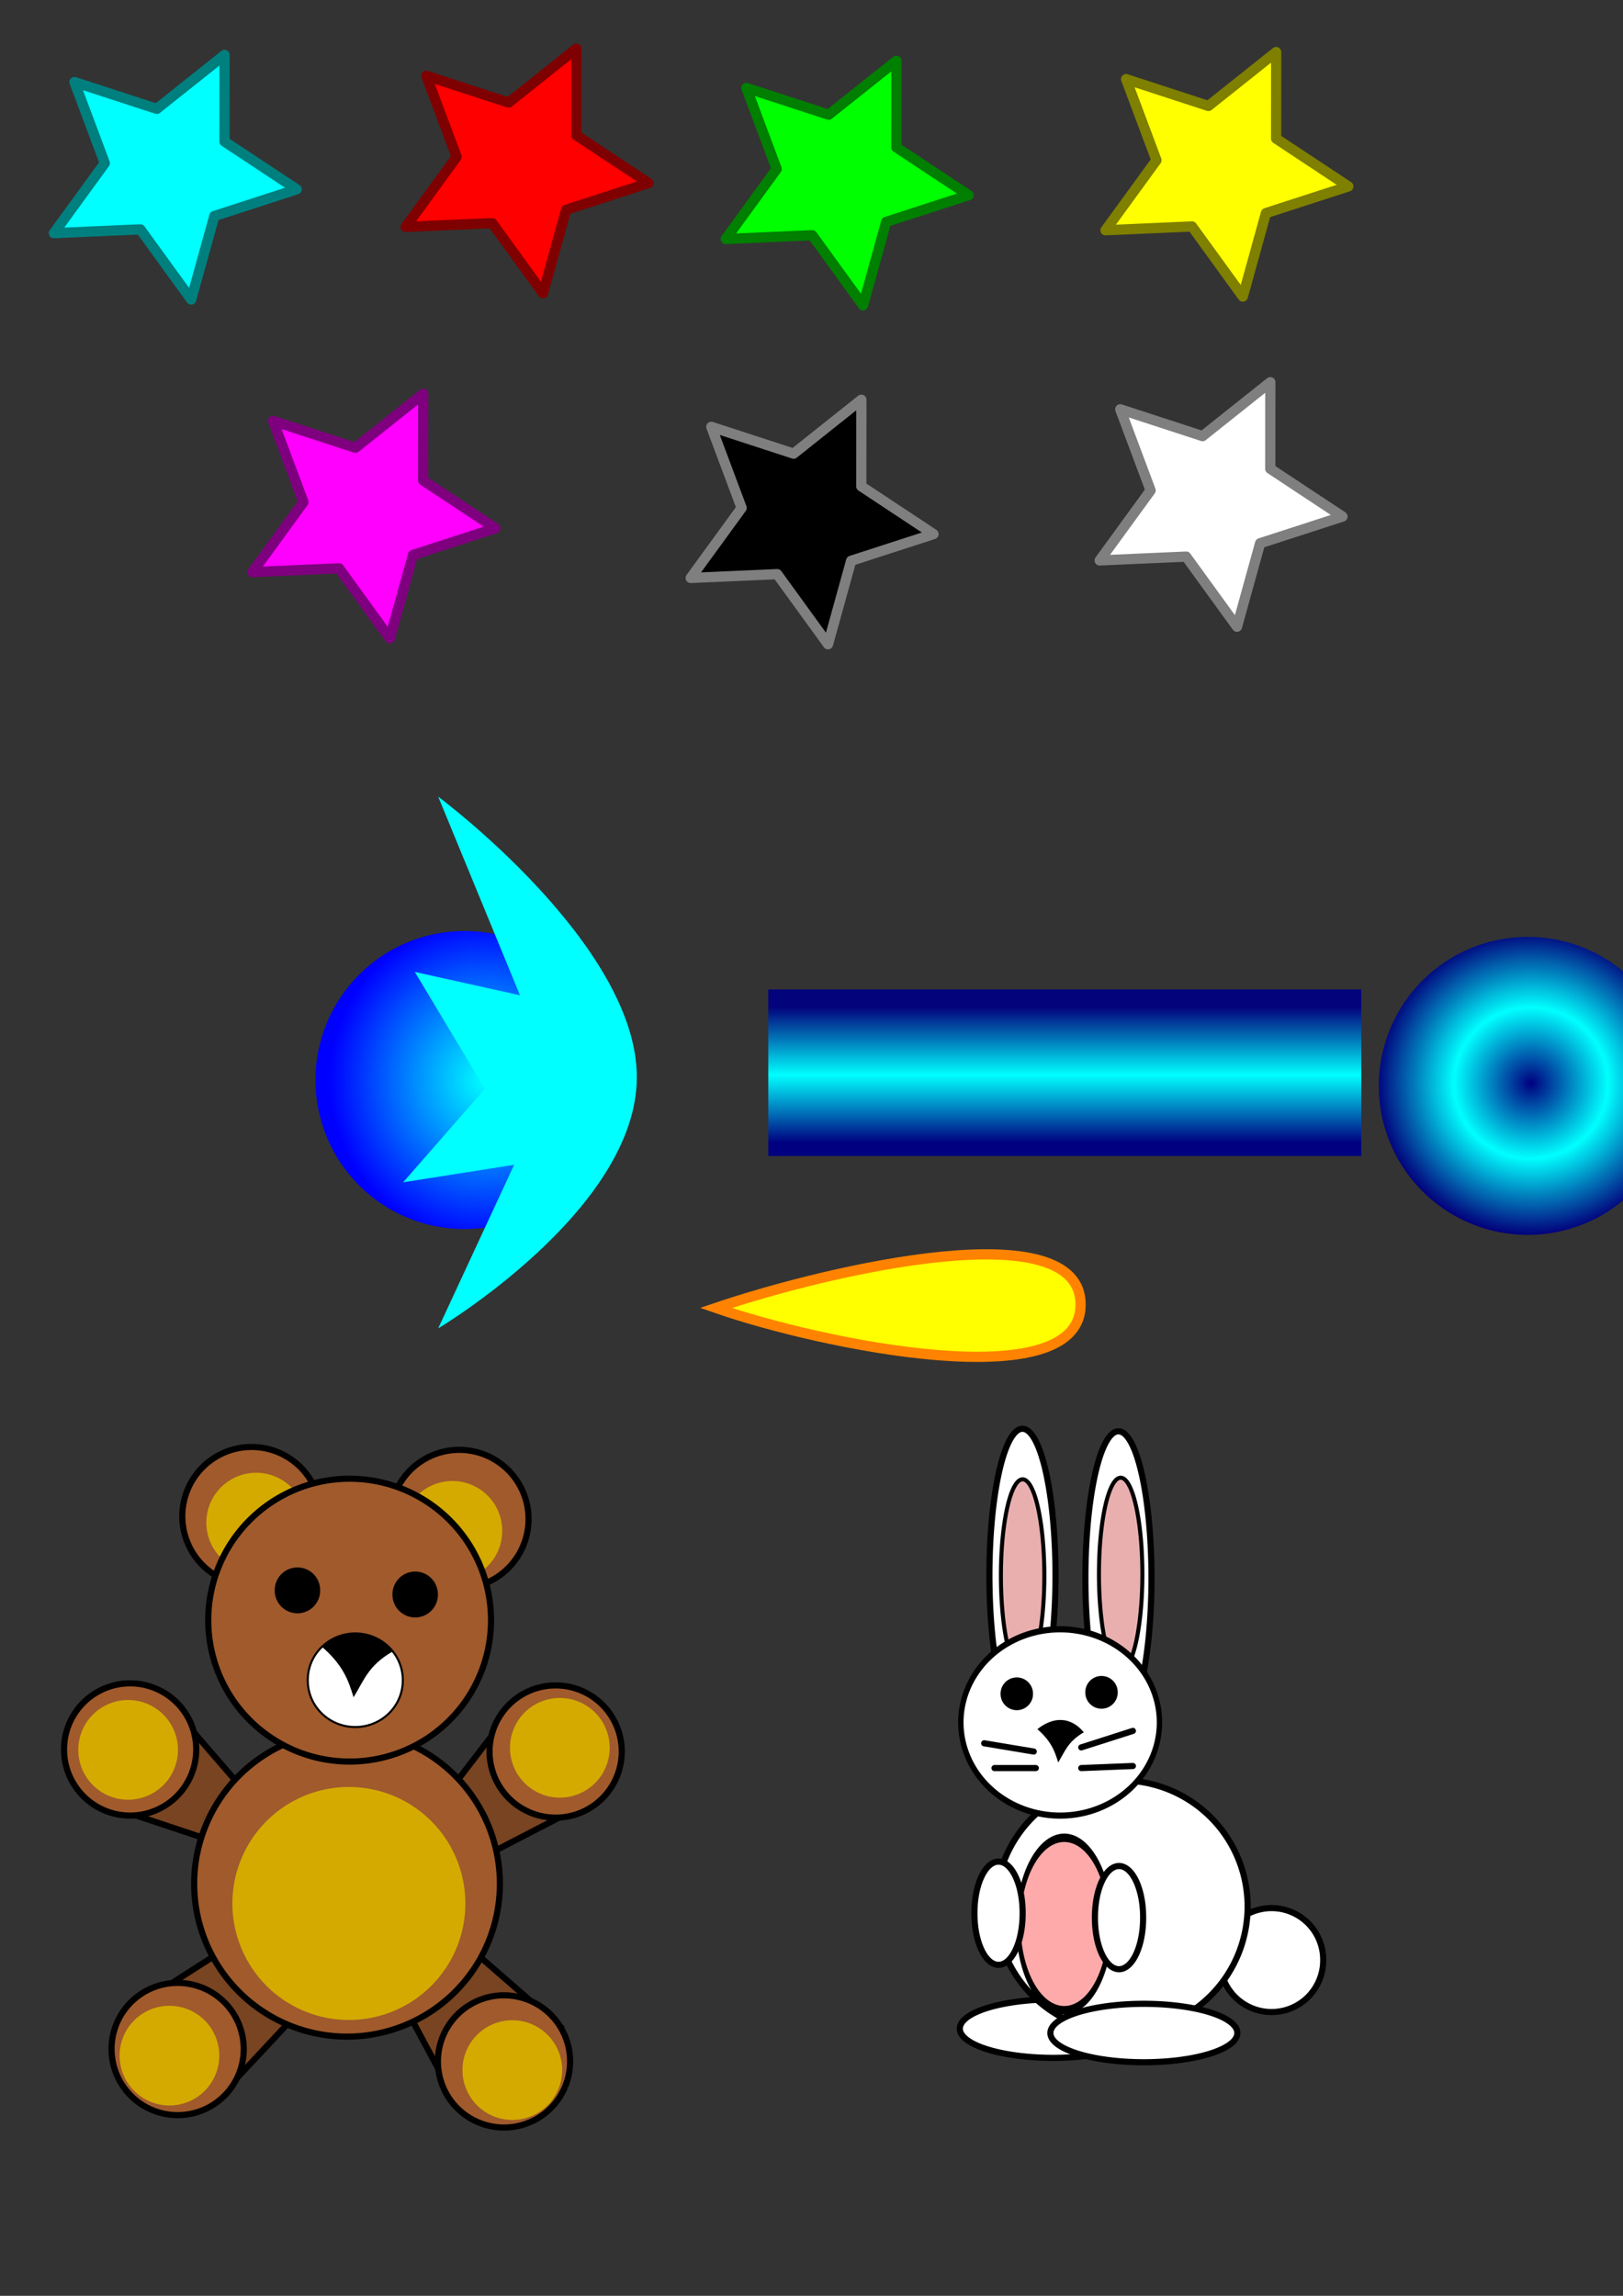 <?xml version="1.0" encoding="UTF-8" standalone="no"?>
<!-- Created with Inkscape (http://www.inkscape.org/) -->
<svg
   xmlns:dc="http://purl.org/dc/elements/1.1/"
   xmlns:cc="http://web.resource.org/cc/"
   xmlns:rdf="http://www.w3.org/1999/02/22-rdf-syntax-ns#"
   xmlns:svg="http://www.w3.org/2000/svg"
   xmlns="http://www.w3.org/2000/svg"
   xmlns:xlink="http://www.w3.org/1999/xlink"
   xmlns:sodipodi="http://sodipodi.sourceforge.net/DTD/sodipodi-0.dtd"
   xmlns:inkscape="http://www.inkscape.org/namespaces/inkscape"
   width="210mm"
   height="297mm"
   id="svg2"
   sodipodi:version="0.32"
   inkscape:version="0.44.1"
   sodipodi:docbase="D:\fenix\iparty"
   sodipodi:docname="tiros.svg">
  <rect width="100%" height="100%" fill="#333333" stroke="none"/>
  <defs
     id="defs4">
    <linearGradient
       id="linearGradient18917">
      <stop
         id="stop18919"
         offset="0"
         style="stop-color:navy;stop-opacity:1;" />
      <stop
         style="stop-color:aqua;stop-opacity:1;"
         offset="0.5"
         id="stop18921" />
      <stop
         id="stop18923"
         offset="1"
         style="stop-color:navy;stop-opacity:0" />
    </linearGradient>
    <linearGradient
       id="linearGradient17129">
      <stop
         style="stop-color:navy;stop-opacity:1;"
         offset="0"
         id="stop17131" />
      <stop
         id="stop17137"
         offset="0.5"
         style="stop-color:aqua;stop-opacity:1;" />
      <stop
         style="stop-color:navy;stop-opacity:0.948;"
         offset="1"
         id="stop17133" />
    </linearGradient>
    <linearGradient
       id="linearGradient17090">
      <stop
         style="stop-color:aqua;stop-opacity:1;"
         offset="0"
         id="stop17092" />
      <stop
         style="stop-color:blue;stop-opacity:1;"
         offset="1"
         id="stop17094" />
    </linearGradient>
    <radialGradient
       inkscape:collect="always"
       xlink:href="#linearGradient17090"
       id="radialGradient17098"
       cx="237.913"
       cy="529.047"
       fx="237.913"
       fy="529.047"
       r="72.857"
       gradientUnits="userSpaceOnUse"
       gradientTransform="matrix(1.041,-4.104224e-2,4.238781e-2,1.076,-33.036,-31.199)" />
    <linearGradient
       inkscape:collect="always"
       xlink:href="#linearGradient17129"
       id="linearGradient17135"
       x1="506.429"
       y1="558.791"
       x2="506.429"
       y2="492.362"
       gradientUnits="userSpaceOnUse"
       gradientTransform="matrix(1.109,0,0,1,-41.062,0)" />
    <radialGradient
       inkscape:collect="always"
       xlink:href="#linearGradient17129"
       id="radialGradient18030"
       cx="760"
       cy="529.505"
       fx="760"
       fy="529.505"
       r="75.357"
       gradientUnits="userSpaceOnUse"
       gradientTransform="matrix(-1.895713e-2,-0.981,1,-1.93198e-2,245.001,1285.329)" />
  </defs>
  <sodipodi:namedview
     id="base"
     pagecolor="#ffffff"
     bordercolor="#666666"
     borderopacity="1.0"
     inkscape:pageopacity="0.0"
     inkscape:pageshadow="2"
     inkscape:zoom="0.35"
     inkscape:cx="-134.75652"
     inkscape:cy="720.14975"
     inkscape:document-units="px"
     inkscape:current-layer="layer1"
     inkscape:window-width="942"
     inkscape:window-height="573"
     inkscape:window-x="121"
     inkscape:window-y="20"
     showguides="true"
     inkscape:guide-bbox="true" />
  <g
     inkscape:label="Capa 1"
     inkscape:groupmode="layer"
     id="layer1">
    <path
       sodipodi:type="arc"
       style="opacity:1;fill:white;fill-opacity:1;stroke:black;stroke-width:3;stroke-linecap:round;stroke-linejoin:round;stroke-miterlimit:4;stroke-dasharray:none;stroke-opacity:1"
       id="path14417"
       sodipodi:cx="508.57144"
       sodipodi:cy="933.07648"
       sodipodi:rx="45.714287"
       sodipodi:ry="14.285714"
       d="M 554.286 933.076 A 45.714 14.286 0 1 1  462.857,933.076 A 45.714 14.286 0 1 1  554.286 933.076 z"
       transform="translate(6.53,58.813)"
       inkscape:export-filename="D:\fenix\iparty\conejo.png"
       inkscape:export-xdpi="24.902863"
       inkscape:export-ydpi="24.902863" />
    <path
       style="fill:#784421;fill-opacity:1;fill-rule:evenodd;stroke:black;stroke-width:3;stroke-linecap:butt;stroke-linejoin:miter;stroke-opacity:1;stroke-miterlimit:4;stroke-dasharray:none"
       d="M 63.64,982.662 L 112.632,951.347 L 148.492,981.146 L 112.127,1020.037 L 63.64,982.662 z "
       id="path9021"
       sodipodi:nodetypes="ccccc"
       inkscape:export-filename="D:\fenix\iparty\oso.png"
       inkscape:export-xdpi="16.319647"
       inkscape:export-ydpi="16.319647" />
    <path
       style="fill:#784421;fill-opacity:1;fill-rule:evenodd;stroke:black;stroke-width:3;stroke-linecap:butt;stroke-linejoin:miter;stroke-opacity:1;stroke-miterlimit:4;stroke-dasharray:none"
       d="M 227.284,950.337 L 273.751,990.743 L 223.244,1028.119 L 193.949,973.57 L 227.284,950.337 z "
       id="path9023"
       inkscape:export-filename="D:\fenix\iparty\oso.png"
       inkscape:export-xdpi="16.319647"
       inkscape:export-ydpi="16.319647" />
    <path
       style="fill:#784421;fill-opacity:1;fill-rule:evenodd;stroke:black;stroke-width:3;stroke-linecap:butt;stroke-linejoin:miter;stroke-opacity:1;stroke-miterlimit:4;stroke-dasharray:none"
       d="M 252.033,833.664 L 290.924,879.626 L 234.355,908.921 L 215.162,881.646 L 252.033,833.664 z "
       id="path9025"
       sodipodi:nodetypes="ccccc"
       inkscape:export-filename="D:\fenix\iparty\oso.png"
       inkscape:export-xdpi="16.319647"
       inkscape:export-ydpi="16.319647" />
    <path
       style="fill:#784421;fill-opacity:1;fill-rule:evenodd;stroke:black;stroke-width:3;stroke-linecap:butt;stroke-linejoin:miter;stroke-opacity:1;stroke-miterlimit:4;stroke-dasharray:none"
       d="M 123.239,879.626 C 119.198,875.585 83.338,833.664 83.338,833.664 L 54.548,883.667 L 112.127,902.86 L 123.239,879.626 z "
       id="path9027"
       sodipodi:nodetypes="ccccc"
       inkscape:export-filename="D:\fenix\iparty\oso.png"
       inkscape:export-xdpi="16.319647"
       inkscape:export-ydpi="16.319647" />
    <path
       sodipodi:type="arc"
       style="opacity:1;fill:#a05a2c;fill-opacity:1;stroke:black;stroke-width:2.148;stroke-linecap:round;stroke-linejoin:round;stroke-miterlimit:4;stroke-dasharray:none;stroke-opacity:1"
       id="path8118"
       sodipodi:cx="258.59906"
       sodipodi:cy="789.72253"
       sodipodi:rx="24.243662"
       sodipodi:ry="24.243662"
       d="M 282.843 789.723 A 24.244 24.244 0 1 1  234.355,789.723 A 24.244 24.244 0 1 1  282.843 789.723 z"
       transform="matrix(1.397,0,0,1.397,-136.653,-360.482)"
       inkscape:export-filename="D:\fenix\iparty\oso.png"
       inkscape:export-xdpi="16.319647"
       inkscape:export-ydpi="16.319647" />
    <path
       sodipodi:type="star"
       style="opacity:1;fill:red;fill-opacity:1;stroke:#7f0000;stroke-width:5;stroke-linecap:round;stroke-linejoin:round;stroke-miterlimit:4;stroke-dasharray:none;stroke-opacity:1"
       id="path1876"
       sodipodi:sides="5"
       sodipodi:cx="228.57143"
       sodipodi:cy="146.6479"
       sodipodi:r1="63.438866"
       sodipodi:r2="31.260326"
       sodipodi:arg1="0.13552771"
       sodipodi:arg2="0.76384624"
       inkscape:flatsided="false"
       inkscape:rounded="0"
       inkscape:randomized="0"
       d="M 291.429,155.219 L 251.147,168.271 L 239.843,209.077 L 214.983,174.8 L 172.681,176.66 L 197.598,142.424 L 182.757,102.767 L 223.017,115.885 L 256.147,89.516 L 256.112,131.859 L 291.429,155.219 z "
       transform="translate(25.714,-65.714)"
       inkscape:export-filename="D:\fenix\iparty\estrella2.png"
       inkscape:export-xdpi="18.182142"
       inkscape:export-ydpi="18.182142" />
    <path
       sodipodi:type="star"
       style="opacity:1;fill:yellow;fill-opacity:1;stroke:#7f7f00;stroke-width:5;stroke-linecap:round;stroke-linejoin:round;stroke-miterlimit:4;stroke-dasharray:none;stroke-opacity:1"
       id="path2766"
       sodipodi:sides="5"
       sodipodi:cx="228.57143"
       sodipodi:cy="146.6479"
       sodipodi:r1="63.438866"
       sodipodi:r2="31.260326"
       sodipodi:arg1="0.13552771"
       sodipodi:arg2="0.76384624"
       inkscape:flatsided="false"
       inkscape:rounded="0"
       inkscape:randomized="0"
       d="M 291.429,155.219 L 251.147,168.271 L 239.843,209.077 L 214.983,174.8 L 172.681,176.66 L 197.598,142.424 L 182.757,102.767 L 223.017,115.885 L 256.147,89.516 L 256.112,131.859 L 291.429,155.219 z "
       transform="translate(367.945,-64.077)"
       inkscape:export-filename="D:\fenix\iparty\estrella4.png"
       inkscape:export-xdpi="18.182142"
       inkscape:export-ydpi="18.182142" />
    <path
       sodipodi:type="star"
       style="opacity:1;fill:lime;fill-opacity:1;stroke:#007f00;stroke-width:5;stroke-linecap:round;stroke-linejoin:round;stroke-miterlimit:4;stroke-dasharray:none;stroke-opacity:1"
       id="path2768"
       sodipodi:sides="5"
       sodipodi:cx="228.57143"
       sodipodi:cy="146.6479"
       sodipodi:r1="63.438866"
       sodipodi:r2="31.260326"
       sodipodi:arg1="0.13552771"
       sodipodi:arg2="0.76384624"
       inkscape:flatsided="false"
       inkscape:rounded="0"
       inkscape:randomized="0"
       d="M 291.429,155.219 L 251.147,168.271 L 239.843,209.077 L 214.983,174.8 L 172.681,176.66 L 197.598,142.424 L 182.757,102.767 L 223.017,115.885 L 256.147,89.516 L 256.112,131.859 L 291.429,155.219 z "
       transform="translate(182.231,-59.791)"
       inkscape:export-filename="D:\fenix\iparty\estrella3.png"
       inkscape:export-xdpi="18.182142"
       inkscape:export-ydpi="18.182142" />
    <path
       sodipodi:type="star"
       style="opacity:1;fill:aqua;fill-opacity:1;stroke:#007f7f;stroke-width:5;stroke-linecap:round;stroke-linejoin:round;stroke-miterlimit:4;stroke-dasharray:none;stroke-opacity:1"
       id="path2770"
       sodipodi:sides="5"
       sodipodi:cx="228.57143"
       sodipodi:cy="146.6479"
       sodipodi:r1="63.438866"
       sodipodi:r2="31.260326"
       sodipodi:arg1="0.13552771"
       sodipodi:arg2="0.76384624"
       inkscape:flatsided="false"
       inkscape:rounded="0"
       inkscape:randomized="0"
       d="M 291.429,155.219 L 251.147,168.271 L 239.843,209.077 L 214.983,174.8 L 172.681,176.66 L 197.598,142.424 L 182.757,102.767 L 223.017,115.885 L 256.147,89.516 L 256.112,131.859 L 291.429,155.219 z "
       transform="translate(-146.34,-62.649)"
       inkscape:export-filename="D:\fenix\iparty\estrella1.png"
       inkscape:export-xdpi="18.182142"
       inkscape:export-ydpi="18.182142" />
    <path
       sodipodi:type="star"
       style="opacity:1;fill:fuchsia;fill-opacity:1;stroke:#7f007f;stroke-width:5;stroke-linecap:round;stroke-linejoin:round;stroke-miterlimit:4;stroke-dasharray:none;stroke-opacity:1"
       id="path2772"
       sodipodi:sides="5"
       sodipodi:cx="228.57143"
       sodipodi:cy="146.6479"
       sodipodi:r1="63.438866"
       sodipodi:r2="31.260326"
       sodipodi:arg1="0.13552771"
       sodipodi:arg2="0.76384624"
       inkscape:flatsided="false"
       inkscape:rounded="0"
       inkscape:randomized="0"
       d="M 291.429,155.219 L 251.147,168.271 L 239.843,209.077 L 214.983,174.8 L 172.681,176.66 L 197.598,142.424 L 182.757,102.767 L 223.017,115.885 L 256.147,89.516 L 256.112,131.859 L 291.429,155.219 z "
       transform="translate(-49.198,103.066)"
       inkscape:export-filename="D:\fenix\iparty\estrella5.png"
       inkscape:export-xdpi="18.182142"
       inkscape:export-ydpi="18.182142" />
    <path
       sodipodi:type="star"
       style="opacity:1;fill:white;fill-opacity:1;stroke:#7f7f7f;stroke-width:5;stroke-linecap:round;stroke-linejoin:round;stroke-miterlimit:4;stroke-dasharray:none;stroke-opacity:1"
       id="path2774"
       sodipodi:sides="5"
       sodipodi:cx="228.57143"
       sodipodi:cy="146.6479"
       sodipodi:r1="63.438866"
       sodipodi:r2="31.260326"
       sodipodi:arg1="0.13552771"
       sodipodi:arg2="0.76384624"
       inkscape:flatsided="false"
       inkscape:rounded="0"
       inkscape:randomized="0"
       d="M 291.429,155.219 L 251.147,168.271 L 239.843,209.077 L 214.983,174.8 L 172.681,176.66 L 197.598,142.424 L 182.757,102.767 L 223.017,115.885 L 256.147,89.516 L 256.112,131.859 L 291.429,155.219 z "
       transform="translate(365.088,97.351)"
       inkscape:export-filename="D:\fenix\iparty\estella7.png"
       inkscape:export-xdpi="18.182142"
       inkscape:export-ydpi="18.182142" />
    <path
       sodipodi:type="star"
       style="opacity:1;fill:black;fill-opacity:1;stroke:#7f7f7f;stroke-width:5;stroke-linecap:round;stroke-linejoin:round;stroke-miterlimit:4;stroke-dasharray:none;stroke-opacity:1"
       id="path2776"
       sodipodi:sides="5"
       sodipodi:cx="228.57143"
       sodipodi:cy="146.6479"
       sodipodi:r1="63.438866"
       sodipodi:r2="31.260326"
       sodipodi:arg1="0.13552771"
       sodipodi:arg2="0.76384624"
       inkscape:flatsided="false"
       inkscape:rounded="0"
       inkscape:randomized="0"
       d="M 291.429,155.219 L 251.147,168.271 L 239.843,209.077 L 214.983,174.8 L 172.681,176.66 L 197.598,142.424 L 182.757,102.767 L 223.017,115.885 L 256.147,89.516 L 256.112,131.859 L 291.429,155.219 z "
       transform="translate(165.088,105.923)"
       inkscape:export-filename="D:\fenix\iparty\estrella6.png"
       inkscape:export-xdpi="18.182142"
       inkscape:export-ydpi="18.182142" />
    <path
       sodipodi:type="arc"
       style="opacity:1;fill:#a05a2c;fill-opacity:1;stroke:black;stroke-width:2.148;stroke-linecap:round;stroke-linejoin:round;stroke-miterlimit:4;stroke-dasharray:none;stroke-opacity:1"
       id="path9019"
       sodipodi:cx="258.59906"
       sodipodi:cy="789.72253"
       sodipodi:rx="24.243662"
       sodipodi:ry="24.243662"
       d="M 282.843 789.723 A 24.244 24.244 0 1 1  234.355,789.723 A 24.244 24.244 0 1 1  282.843 789.723 z"
       transform="matrix(1.397,0,0,1.397,-238.239,-361.893)"
       inkscape:export-filename="D:\fenix\iparty\oso.png"
       inkscape:export-xdpi="16.319647"
       inkscape:export-ydpi="16.319647" />
    <path
       sodipodi:type="arc"
       style="opacity:1;fill:#d4aa00;fill-opacity:1;stroke:none;stroke-width:216.963;stroke-linecap:round;stroke-linejoin:round;stroke-miterlimit:4;stroke-dasharray:none;stroke-opacity:1"
       id="path9039"
       sodipodi:cx="121.21831"
       sodipodi:cy="1034.1794"
       sodipodi:rx="32.324883"
       sodipodi:ry="32.324883"
       d="M 153.543 1034.179 A 32.325 32.325 0 1 1  88.893,1034.179 A 32.325 32.325 0 1 1  153.543 1034.179 z"
       transform="matrix(0.754,0,0,0.754,33.884,-35.307)"
       inkscape:export-filename="D:\fenix\iparty\oso.png"
       inkscape:export-xdpi="16.319647"
       inkscape:export-ydpi="16.319647" />
    <path
       sodipodi:type="arc"
       style="opacity:1;fill:#d4aa00;fill-opacity:1;stroke:none;stroke-width:216.963;stroke-linecap:round;stroke-linejoin:round;stroke-miterlimit:4;stroke-dasharray:none;stroke-opacity:1"
       id="path9041"
       sodipodi:cx="121.21831"
       sodipodi:cy="1034.1794"
       sodipodi:rx="32.324883"
       sodipodi:ry="32.324883"
       d="M 153.543 1034.179 A 32.325 32.325 0 1 1  88.893,1034.179 A 32.325 32.325 0 1 1  153.543 1034.179 z"
       transform="matrix(0.754,0,0,0.754,129.848,-31.266)"
       inkscape:export-filename="D:\fenix\iparty\oso.png"
       inkscape:export-xdpi="16.319647"
       inkscape:export-ydpi="16.319647" />
    <path
       sodipodi:type="arc"
       style="opacity:1;fill:#a05a2c;fill-opacity:1;stroke:black;stroke-width:3;stroke-linecap:round;stroke-linejoin:round;stroke-miterlimit:4;stroke-dasharray:none;stroke-opacity:1"
       id="path8120"
       sodipodi:cx="212.13203"
       sodipodi:cy="963.46875"
       sodipodi:rx="74.751289"
       sodipodi:ry="74.751289"
       d="M 286.883 963.469 A 74.751 74.751 0 1 1  137.381,963.469 A 74.751 74.751 0 1 1  286.883 963.469 z"
       transform="translate(-42.426,-42.426)"
       inkscape:export-filename="D:\fenix\iparty\oso.png"
       inkscape:export-xdpi="16.319647"
       inkscape:export-ydpi="16.319647" />
    <path
       sodipodi:type="arc"
       style="opacity:1;fill:#a05a2c;fill-opacity:1;stroke:black;stroke-width:2.148;stroke-linecap:round;stroke-linejoin:round;stroke-miterlimit:4;stroke-dasharray:none;stroke-opacity:1"
       id="path8116"
       sodipodi:cx="207.08127"
       sodipodi:cy="837.19971"
       sodipodi:rx="49.497475"
       sodipodi:ry="49.497475"
       d="M 256.579 837.2 A 49.497 49.497 0 1 1  157.584,837.2 A 49.497 49.497 0 1 1  256.579 837.2 z"
       transform="matrix(1.397,0,0,1.397,-118.312,-377.413)"
       inkscape:export-filename="D:\fenix\iparty\oso.png"
       inkscape:export-xdpi="16.319647"
       inkscape:export-ydpi="16.319647" />
    <path
       sodipodi:type="arc"
       style="opacity:1;fill:#a05a2c;fill-opacity:1;stroke:black;stroke-width:3;stroke-linecap:round;stroke-linejoin:round;stroke-miterlimit:4;stroke-dasharray:none;stroke-opacity:1"
       id="path8126"
       sodipodi:cx="121.21831"
       sodipodi:cy="1034.1794"
       sodipodi:rx="32.324883"
       sodipodi:ry="32.324883"
       d="M 153.543 1034.179 A 32.325 32.325 0 1 1  88.893,1034.179 A 32.325 32.325 0 1 1  153.543 1034.179 z"
       transform="translate(-34.345,-32.325)"
       inkscape:export-filename="D:\fenix\iparty\oso.png"
       inkscape:export-xdpi="16.319647"
       inkscape:export-ydpi="16.319647" />
    <path
       sodipodi:type="arc"
       style="opacity:1;fill:#a05a2c;fill-opacity:1;stroke:black;stroke-width:3;stroke-linecap:round;stroke-linejoin:round;stroke-miterlimit:4;stroke-dasharray:none;stroke-opacity:1"
       id="path8128"
       sodipodi:cx="121.21831"
       sodipodi:cy="1034.1794"
       sodipodi:rx="32.324883"
       sodipodi:ry="32.324883"
       d="M 153.543 1034.179 A 32.325 32.325 0 1 1  88.893,1034.179 A 32.325 32.325 0 1 1  153.543 1034.179 z"
       transform="translate(125.259,-26.264)"
       inkscape:export-filename="D:\fenix\iparty\oso.png"
       inkscape:export-xdpi="16.319647"
       inkscape:export-ydpi="16.319647" />
    <path
       sodipodi:type="arc"
       style="opacity:1;fill:#a05a2c;fill-opacity:1;stroke:black;stroke-width:3;stroke-linecap:round;stroke-linejoin:round;stroke-miterlimit:4;stroke-dasharray:none;stroke-opacity:1"
       id="path8130"
       sodipodi:cx="121.21831"
       sodipodi:cy="1034.1794"
       sodipodi:rx="32.324883"
       sodipodi:ry="32.324883"
       d="M 153.543 1034.179 A 32.325 32.325 0 1 1  88.893,1034.179 A 32.325 32.325 0 1 1  153.543 1034.179 z"
       transform="translate(150.513,-177.787)"
       inkscape:export-filename="D:\fenix\iparty\oso.png"
       inkscape:export-xdpi="16.319647"
       inkscape:export-ydpi="16.319647" />
    <path
       sodipodi:type="arc"
       style="opacity:1;fill:#a05a2c;fill-opacity:1;stroke:black;stroke-width:3;stroke-linecap:round;stroke-linejoin:round;stroke-miterlimit:4;stroke-dasharray:none;stroke-opacity:1"
       id="path8132"
       sodipodi:cx="121.21831"
       sodipodi:cy="1034.1794"
       sodipodi:rx="32.324883"
       sodipodi:ry="32.324883"
       d="M 153.543 1034.179 A 32.325 32.325 0 1 1  88.893,1034.179 A 32.325 32.325 0 1 1  153.543 1034.179 z"
       transform="translate(-57.579,-178.797)"
       inkscape:export-filename="D:\fenix\iparty\oso.png"
       inkscape:export-xdpi="16.319647"
       inkscape:export-ydpi="16.319647" />
    <path
       sodipodi:type="arc"
       style="opacity:1;fill:#d4aa00;fill-opacity:1;stroke:none;stroke-width:174.621;stroke-linecap:round;stroke-linejoin:round;stroke-miterlimit:4;stroke-dasharray:none;stroke-opacity:1"
       id="path9029"
       sodipodi:cx="212.13203"
       sodipodi:cy="963.46875"
       sodipodi:rx="74.751289"
       sodipodi:ry="74.751289"
       d="M 286.883 963.469 A 74.751 74.751 0 1 1  137.381,963.469 A 74.751 74.751 0 1 1  286.883 963.469 z"
       transform="matrix(0.762,0,0,0.762,8.971,196.526)"
       inkscape:export-filename="D:\fenix\iparty\oso.png"
       inkscape:export-xdpi="16.319647"
       inkscape:export-ydpi="16.319647" />
    <path
       sodipodi:type="arc"
       style="opacity:1;fill:#d4aa00;fill-opacity:1;stroke:none;stroke-width:216.963;stroke-linecap:round;stroke-linejoin:round;stroke-miterlimit:4;stroke-dasharray:none;stroke-opacity:1"
       id="path9031"
       sodipodi:cx="121.21831"
       sodipodi:cy="1034.1794"
       sodipodi:rx="32.324883"
       sodipodi:ry="32.324883"
       d="M 153.543 1034.179 A 32.325 32.325 0 1 1  88.893,1034.179 A 32.325 32.325 0 1 1  153.543 1034.179 z"
       transform="matrix(0.754,0,0,0.754,-28.746,75.81)"
       inkscape:export-filename="D:\fenix\iparty\oso.png"
       inkscape:export-xdpi="16.319647"
       inkscape:export-ydpi="16.319647" />
    <path
       sodipodi:type="arc"
       style="opacity:1;fill:#d4aa00;fill-opacity:1;stroke:none;stroke-width:216.963;stroke-linecap:round;stroke-linejoin:round;stroke-miterlimit:4;stroke-dasharray:none;stroke-opacity:1"
       id="path9033"
       sodipodi:cx="121.21831"
       sodipodi:cy="1034.1794"
       sodipodi:rx="32.324883"
       sodipodi:ry="32.324883"
       d="M 153.543 1034.179 A 32.325 32.325 0 1 1  88.893,1034.179 A 32.325 32.325 0 1 1  153.543 1034.179 z"
       transform="matrix(0.754,0,0,0.754,182.376,74.8)"
       inkscape:export-filename="D:\fenix\iparty\oso.png"
       inkscape:export-xdpi="16.319647"
       inkscape:export-ydpi="16.319647" />
    <path
       sodipodi:type="arc"
       style="opacity:1;fill:#d4aa00;fill-opacity:1;stroke:none;stroke-width:216.963;stroke-linecap:round;stroke-linejoin:round;stroke-miterlimit:4;stroke-dasharray:none;stroke-opacity:1"
       id="path9035"
       sodipodi:cx="121.21831"
       sodipodi:cy="1034.1794"
       sodipodi:rx="32.324883"
       sodipodi:ry="32.324883"
       d="M 153.543 1034.179 A 32.325 32.325 0 1 1  88.893,1034.179 A 32.325 32.325 0 1 1  153.543 1034.179 z"
       transform="matrix(0.754,0,0,0.754,159.143,232.383)"
       inkscape:export-filename="D:\fenix\iparty\oso.png"
       inkscape:export-xdpi="16.319647"
       inkscape:export-ydpi="16.319647" />
    <path
       sodipodi:type="arc"
       style="opacity:1;fill:#d4aa00;fill-opacity:1;stroke:none;stroke-width:216.963;stroke-linecap:round;stroke-linejoin:round;stroke-miterlimit:4;stroke-dasharray:none;stroke-opacity:1"
       id="path9037"
       sodipodi:cx="121.21831"
       sodipodi:cy="1034.1794"
       sodipodi:rx="32.324883"
       sodipodi:ry="32.324883"
       d="M 153.543 1034.179 A 32.325 32.325 0 1 1  88.893,1034.179 A 32.325 32.325 0 1 1  153.543 1034.179 z"
       transform="matrix(0.754,0,0,0.754,-8.543,225.312)"
       inkscape:export-filename="D:\fenix\iparty\oso.png"
       inkscape:export-xdpi="16.319647"
       inkscape:export-ydpi="16.319647" />
    <path
       sodipodi:type="arc"
       style="opacity:1;fill:white;fill-opacity:1;stroke:black;stroke-width:1.01;stroke-linecap:round;stroke-linejoin:round;stroke-miterlimit:4;stroke-dasharray:none;stroke-opacity:1"
       id="path9043"
       sodipodi:cx="216.17264"
       sodipodi:cy="866.99921"
       sodipodi:rx="23.233509"
       sodipodi:ry="22.728432"
       d="M 239.406 866.999 A 23.234 22.728 0 1 1  192.939,866.999 A 23.234 22.728 0 1 1  239.406 866.999 z"
       transform="translate(-42.426,-45.457)"
       inkscape:export-filename="D:\fenix\iparty\oso.png"
       inkscape:export-xdpi="16.319647"
       inkscape:export-ydpi="16.319647" />
    <path
       style="fill:black;fill-rule:evenodd;stroke:none;stroke-width:1.598;stroke-linecap:butt;stroke-linejoin:miter;stroke-opacity:1;stroke-miterlimit:4;stroke-dasharray:none"
       d="M 157.539,805.267 C 167.559,814.055 170.251,821.075 172.906,829.862 C 177.876,821.918 179.893,814.525 191.847,807.579 C 182.137,795.817 169.27,795.874 157.539,805.267 z "
       id="path9051"
       sodipodi:nodetypes="cccc"
       inkscape:export-filename="D:\fenix\iparty\oso.png"
       inkscape:export-xdpi="16.319647"
       inkscape:export-ydpi="16.319647" />
    <path
       sodipodi:type="arc"
       style="opacity:1;fill:black;fill-opacity:1;stroke:none;stroke-width:1.01;stroke-linecap:round;stroke-linejoin:round;stroke-miterlimit:4;stroke-dasharray:none;stroke-opacity:1"
       id="path10823"
       sodipodi:cx="187.88837"
       sodipodi:cy="820.0271"
       sodipodi:rx="11.111678"
       sodipodi:ry="11.111678"
       d="M 199 820.027 A 11.112 11.112 0 1 1  176.777,820.027 A 11.112 11.112 0 1 1  199 820.027 z"
       transform="translate(-42.426,-42.426)"
       inkscape:export-filename="D:\fenix\iparty\oso.png"
       inkscape:export-xdpi="16.319647"
       inkscape:export-ydpi="16.319647" />
    <path
       sodipodi:type="arc"
       style="opacity:1;fill:black;fill-opacity:1;stroke:none;stroke-width:1.01;stroke-linecap:round;stroke-linejoin:round;stroke-miterlimit:4;stroke-dasharray:none;stroke-opacity:1"
       id="path10825"
       sodipodi:cx="187.88837"
       sodipodi:cy="820.0271"
       sodipodi:rx="11.111678"
       sodipodi:ry="11.111678"
       d="M 199 820.027 A 11.112 11.112 0 1 1  176.777,820.027 A 11.112 11.112 0 1 1  199 820.027 z"
       transform="translate(15.152,-40.406)"
       inkscape:export-filename="D:\fenix\iparty\oso.png"
       inkscape:export-xdpi="16.319647"
       inkscape:export-ydpi="16.319647" />
    <path
       sodipodi:type="arc"
       style="opacity:1;fill:white;fill-opacity:1;stroke:black;stroke-width:3;stroke-linecap:round;stroke-linejoin:round;stroke-miterlimit:4;stroke-dasharray:none;stroke-opacity:1"
       id="path13484"
       sodipodi:cx="511.13718"
       sodipodi:cy="720.02197"
       sodipodi:rx="16.162441"
       sodipodi:ry="71.720833"
       d="M 527.3 720.022 A 16.162 71.721 0 1 1  494.975,720.022 A 16.162 71.721 0 1 1  527.3 720.022 z"
       transform="translate(35.816,51.527)"
       inkscape:export-filename="D:\fenix\iparty\conejo.png"
       inkscape:export-xdpi="24.902863"
       inkscape:export-ydpi="24.902863" />
    <path
       sodipodi:type="arc"
       style="opacity:1;fill:white;fill-opacity:1;stroke:black;stroke-width:3;stroke-linecap:round;stroke-linejoin:round;stroke-miterlimit:4;stroke-dasharray:none;stroke-opacity:1"
       id="path13490"
       sodipodi:cx="613.1626"
       sodipodi:cy="857.40277"
       sodipodi:rx="25.253813"
       sodipodi:ry="25.253813"
       d="M 638.416 857.403 A 25.254 25.254 0 1 1  587.909,857.403 A 25.254 25.254 0 1 1  638.416 857.403 z"
       transform="translate(8.673,100.956)"
       inkscape:export-filename="D:\fenix\iparty\conejo.png"
       inkscape:export-xdpi="24.902863"
       inkscape:export-ydpi="24.902863" />
    <path
       sodipodi:type="arc"
       style="opacity:1;fill:white;fill-opacity:1;stroke:black;stroke-width:3;stroke-linecap:round;stroke-linejoin:round;stroke-miterlimit:4;stroke-dasharray:none;stroke-opacity:1"
       id="path13488"
       sodipodi:cx="538.41132"
       sodipodi:cy="865.48395"
       sodipodi:rx="61.619305"
       sodipodi:ry="61.619305"
       d="M 600.031 865.484 A 61.619 61.619 0 1 1  476.792,865.484 A 61.619 61.619 0 1 1  600.031 865.484 z"
       transform="translate(10.102,66.67)"
       inkscape:export-filename="D:\fenix\iparty\conejo.png"
       inkscape:export-xdpi="24.902863"
       inkscape:export-ydpi="24.902863" />
    <path
       sodipodi:type="arc"
       style="opacity:1;fill:#faa;fill-opacity:1;stroke:black;stroke-width:6.006;stroke-linecap:round;stroke-linejoin:round;stroke-miterlimit:4;stroke-dasharray:none;stroke-opacity:1"
       id="path13504"
       sodipodi:cx="538.41132"
       sodipodi:cy="865.48395"
       sodipodi:rx="61.619305"
       sodipodi:ry="61.619305"
       d="M 600.031 865.484 A 61.619 61.619 0 1 1  476.792,865.484 A 61.619 61.619 0 1 1  600.031 865.484 z"
       transform="matrix(0.365,0,0,0.684,323.937,348.737)"
       inkscape:export-filename="D:\fenix\iparty\conejo.png"
       inkscape:export-xdpi="24.902863"
       inkscape:export-ydpi="24.902863" />
    <path
       sodipodi:type="arc"
       style="opacity:1;fill:white;fill-opacity:1;stroke:black;stroke-width:3;stroke-linecap:round;stroke-linejoin:round;stroke-miterlimit:4;stroke-dasharray:none;stroke-opacity:1"
       id="path13498"
       sodipodi:cx="511.13718"
       sodipodi:cy="720.02197"
       sodipodi:rx="16.162441"
       sodipodi:ry="71.720833"
       d="M 527.3 720.022 A 16.162 71.721 0 1 1  494.975,720.022 A 16.162 71.721 0 1 1  527.3 720.022 z"
       transform="translate(-11.12,50.293)"
       inkscape:export-filename="D:\fenix\iparty\conejo.png"
       inkscape:export-xdpi="24.902863"
       inkscape:export-ydpi="24.902863" />
    <path
       sodipodi:type="arc"
       style="opacity:1;fill:#e9afaf;fill-opacity:1;stroke:black;stroke-width:3;stroke-linecap:round;stroke-linejoin:round;stroke-miterlimit:4;stroke-dasharray:none;stroke-opacity:1"
       id="path13516"
       sodipodi:cx="511.13718"
       sodipodi:cy="720.02197"
       sodipodi:rx="16.162441"
       sodipodi:ry="71.720833"
       d="M 527.3 720.022 A 16.162 71.721 0 1 1  494.975,720.022 A 16.162 71.721 0 1 1  527.3 720.022 z"
       transform="matrix(0.657,0,0,0.657,164.278,297.37)"
       inkscape:export-filename="D:\fenix\iparty\conejo.png"
       inkscape:export-xdpi="24.902863"
       inkscape:export-ydpi="24.902863" />
    <path
       sodipodi:type="arc"
       style="opacity:1;fill:#e9afaf;fill-opacity:1;stroke:black;stroke-width:3;stroke-linecap:round;stroke-linejoin:round;stroke-miterlimit:4;stroke-dasharray:none;stroke-opacity:1"
       id="path13518"
       sodipodi:cx="511.13718"
       sodipodi:cy="720.02197"
       sodipodi:rx="16.162441"
       sodipodi:ry="71.720833"
       d="M 527.3 720.022 A 16.162 71.721 0 1 1  494.975,720.022 A 16.162 71.721 0 1 1  527.3 720.022 z"
       transform="matrix(0.657,0,0,0.657,212.224,296.585)"
       inkscape:export-filename="D:\fenix\iparty\conejo.png"
       inkscape:export-xdpi="24.902863"
       inkscape:export-ydpi="24.902863" />
    <path
       sodipodi:type="arc"
       style="opacity:1;fill:white;fill-opacity:1;stroke:black;stroke-width:3;stroke-linecap:round;stroke-linejoin:round;stroke-miterlimit:4;stroke-dasharray:none;stroke-opacity:1"
       id="path13482"
       sodipodi:cx="475.78186"
       sodipodi:cy="790.73267"
       sodipodi:rx="55.558392"
       sodipodi:ry="45.456863"
       d="M 531.34 790.733 A 55.558 45.457 0 1 1  420.223,790.733 A 55.558 45.457 0 1 1  531.34 790.733 z"
       transform="matrix(0.874,0,0,1.002,102.62,49.86)"
       inkscape:export-filename="D:\fenix\iparty\conejo.png"
       inkscape:export-xdpi="24.902863"
       inkscape:export-ydpi="24.902863" />
    <path
       sodipodi:type="arc"
       style="opacity:1;fill:black;fill-opacity:1;stroke:black;stroke-width:3;stroke-linecap:round;stroke-linejoin:round;stroke-miterlimit:4;stroke-dasharray:none;stroke-opacity:1"
       id="path13500"
       sodipodi:cx="457.14285"
       sodipodi:cy="773.07648"
       sodipodi:rx="6.4285712"
       sodipodi:ry="6.4285712"
       d="M 463.571 773.076 A 6.429 6.429 0 1 1  450.714,773.076 A 6.429 6.429 0 1 1  463.571 773.076 z"
       transform="translate(40.102,55.099)"
       inkscape:export-filename="D:\fenix\iparty\conejo.png"
       inkscape:export-xdpi="24.902863"
       inkscape:export-ydpi="24.902863" />
    <path
       sodipodi:type="arc"
       style="opacity:1;fill:black;fill-opacity:1;stroke:black;stroke-width:3;stroke-linecap:round;stroke-linejoin:round;stroke-miterlimit:4;stroke-dasharray:none;stroke-opacity:1"
       id="path13502"
       sodipodi:cx="457.14285"
       sodipodi:cy="773.07648"
       sodipodi:rx="6.4285712"
       sodipodi:ry="6.4285712"
       d="M 463.571 773.076 A 6.429 6.429 0 1 1  450.714,773.076 A 6.429 6.429 0 1 1  463.571 773.076 z"
       transform="translate(81.53,54.384)"
       inkscape:export-filename="D:\fenix\iparty\conejo.png"
       inkscape:export-xdpi="24.902863"
       inkscape:export-ydpi="24.902863" />
    <path
       style="fill:black;fill-rule:evenodd;stroke:none;stroke-width:1.598;stroke-linecap:butt;stroke-linejoin:miter;stroke-miterlimit:4;stroke-dasharray:none;stroke-opacity:1"
       d="M 507.315,845.462 C 513.947,851.278 515.729,855.925 517.486,861.741 C 520.775,856.483 522.11,851.59 530.022,846.992 C 523.595,839.208 515.079,839.245 507.315,845.462 z "
       id="path13506"
       sodipodi:nodetypes="cccc"
       inkscape:export-filename="D:\fenix\iparty\conejo.png"
       inkscape:export-xdpi="24.902863"
       inkscape:export-ydpi="24.902863" />
    <path
       style="fill:none;fill-rule:evenodd;stroke:black;stroke-width:3;stroke-linecap:round;stroke-linejoin:round;stroke-miterlimit:4;stroke-dasharray:none;stroke-opacity:1"
       d="M 528.77,854.382 L 554.024,846.3"
       id="path13508"
       inkscape:export-filename="D:\fenix\iparty\conejo.png"
       inkscape:export-xdpi="24.902863"
       inkscape:export-ydpi="24.902863" />
    <path
       style="fill:none;fill-rule:evenodd;stroke:black;stroke-width:3;stroke-linecap:round;stroke-linejoin:round;stroke-miterlimit:4;stroke-dasharray:none;stroke-opacity:1"
       d="M 528.77,864.483 L 554.024,863.473"
       id="path13510"
       inkscape:export-filename="D:\fenix\iparty\conejo.png"
       inkscape:export-xdpi="24.902863"
       inkscape:export-ydpi="24.902863" />
    <path
       style="fill:none;fill-rule:evenodd;stroke:black;stroke-width:3;stroke-linecap:round;stroke-linejoin:round;stroke-miterlimit:4;stroke-dasharray:none;stroke-opacity:1"
       d="M 505.537,856.402 L 481.293,852.361"
       id="path13512"
       inkscape:export-filename="D:\fenix\iparty\conejo.png"
       inkscape:export-xdpi="24.902863"
       inkscape:export-ydpi="24.902863" />
    <path
       style="fill:none;fill-rule:evenodd;stroke:black;stroke-width:3;stroke-linecap:round;stroke-linejoin:round;stroke-miterlimit:4;stroke-dasharray:none;stroke-opacity:1"
       d="M 506.547,864.483 L 486.344,864.483"
       id="path13514"
       inkscape:export-filename="D:\fenix\iparty\conejo.png"
       inkscape:export-xdpi="24.902863"
       inkscape:export-ydpi="24.902863" />
    <path
       sodipodi:type="arc"
       style="opacity:1;fill:white;fill-opacity:1;stroke:black;stroke-width:3;stroke-linecap:round;stroke-linejoin:round;stroke-miterlimit:4;stroke-dasharray:none;stroke-opacity:1"
       id="path14411"
       sodipodi:cx="483.92856"
       sodipodi:cy="874.50507"
       sodipodi:rx="11.785714"
       sodipodi:ry="25"
       d="M 495.714 874.505 A 11.786 25 0 1 1  472.143,874.505 A 11.786 25 0 1 1  495.714 874.505 z"
       transform="translate(4.387,60.956)"
       inkscape:export-filename="D:\fenix\iparty\conejo.png"
       inkscape:export-xdpi="24.902863"
       inkscape:export-ydpi="24.902863" />
    <path
       sodipodi:type="arc"
       style="opacity:1;fill:white;fill-opacity:1;stroke:black;stroke-width:3;stroke-linecap:round;stroke-linejoin:round;stroke-miterlimit:4;stroke-dasharray:none;stroke-opacity:1"
       id="path14419"
       sodipodi:cx="508.57144"
       sodipodi:cy="933.07648"
       sodipodi:rx="45.714287"
       sodipodi:ry="14.285714"
       d="M 554.286 933.076 A 45.714 14.286 0 1 1  462.857,933.076 A 45.714 14.286 0 1 1  554.286 933.076 z"
       transform="translate(50.816,60.956)"
       inkscape:export-filename="D:\fenix\iparty\conejo.png"
       inkscape:export-xdpi="24.902863"
       inkscape:export-ydpi="24.902863" />
    <path
       sodipodi:type="arc"
       style="opacity:1;fill:white;fill-opacity:1;stroke:black;stroke-width:3;stroke-linecap:round;stroke-linejoin:round;stroke-miterlimit:4;stroke-dasharray:none;stroke-opacity:1"
       id="path14421"
       sodipodi:cx="483.92856"
       sodipodi:cy="874.50507"
       sodipodi:rx="11.785714"
       sodipodi:ry="25"
       d="M 495.714 874.505 A 11.786 25 0 1 1  472.143,874.505 A 11.786 25 0 1 1  495.714 874.505 z"
       transform="translate(63.316,63.099)"
       inkscape:export-filename="D:\fenix\iparty\conejo.png"
       inkscape:export-xdpi="24.902863"
       inkscape:export-ydpi="24.902863" />
    <path
       sodipodi:type="arc"
       style="opacity:1;fill:url(#radialGradient17098);fill-opacity:1.0;stroke:none;stroke-width:3;stroke-linecap:round;stroke-linejoin:round;stroke-miterlimit:4;stroke-dasharray:none;stroke-opacity:1"
       id="path16199"
       sodipodi:cx="227.14285"
       sodipodi:cy="528.07648"
       sodipodi:rx="72.85714"
       sodipodi:ry="72.85714"
       d="M 300 528.076 A 72.857 72.857 0 1 1  154.286,528.076 A 72.857 72.857 0 1 1  300 528.076 z"
       inkscape:export-filename="D:\fenix\iparty\tiro1.png"
       inkscape:export-xdpi="17.30769"
       inkscape:export-ydpi="17.30769" />
    <path
       style="fill:aqua;fill-rule:evenodd;stroke:none;stroke-width:1px;stroke-linecap:butt;stroke-linejoin:miter;stroke-opacity:1"
       d="M 311.429,526.648 C 311.429,461.648 214.286,389.505 214.286,389.505 L 254.286,486.648 L 202.857,475.219 L 237.143,532.362 L 197.143,578.076 L 251.429,569.505 L 214.286,649.505 C 214.286,649.505 311.429,591.648 311.429,526.648 z "
       id="path16201"
       sodipodi:nodetypes="ccccccccz"
       inkscape:export-filename="D:\fenix\iparty\tiro1.png"
       inkscape:export-xdpi="17.30769"
       inkscape:export-ydpi="17.30769" />
    <rect
       style="opacity:1;fill:url(#linearGradient17135);fill-opacity:1;stroke:none;stroke-width:3;stroke-linecap:round;stroke-linejoin:round;stroke-miterlimit:4;stroke-dasharray:none;stroke-opacity:1"
       id="rect17127"
       width="290"
       height="81.429"
       x="375.714"
       y="483.791"
       inkscape:export-filename="D:\fenix\iparty\tiro2.png"
       inkscape:export-xdpi="17.30769"
       inkscape:export-ydpi="17.30769" />
    <path
       style="fill:yellow;fill-rule:evenodd;stroke:#ff8300;stroke-width:5;stroke-linecap:butt;stroke-linejoin:miter;stroke-opacity:1;stroke-miterlimit:4;stroke-dasharray:none"
       d="M 350.124,639.498 C 406.15,620.565 528.703,592.255 528.445,638.003 C 528.186,683.752 400.835,657.212 350.124,639.498 z "
       id="path17139"
       sodipodi:nodetypes="czc"
       inkscape:export-filename="D:\fenix\iparty\tiro3.png"
       inkscape:export-xdpi="24.547083"
       inkscape:export-ydpi="24.547083" />
    <path
       sodipodi:type="arc"
       style="opacity:1;fill:url(#radialGradient18030);fill-opacity:1;stroke:none;stroke-width:5;stroke-linecap:round;stroke-linejoin:round;stroke-miterlimit:4;stroke-dasharray:none;stroke-opacity:1"
       id="path18026"
       sodipodi:cx="758.57141"
       sodipodi:cy="530.93359"
       sodipodi:rx="72.85714"
       sodipodi:ry="72.85714"
       d="M 831.429 530.934 A 72.857 72.857 0 1 1  685.714,530.934 A 72.857 72.857 0 1 1  831.429 530.934 z"
       transform="translate(-11.429,0)"
       inkscape:export-filename="D:\fenix\iparty\tiro4.png"
       inkscape:export-xdpi="24.547083"
       inkscape:export-ydpi="24.547083" />
  </g>
</svg>

